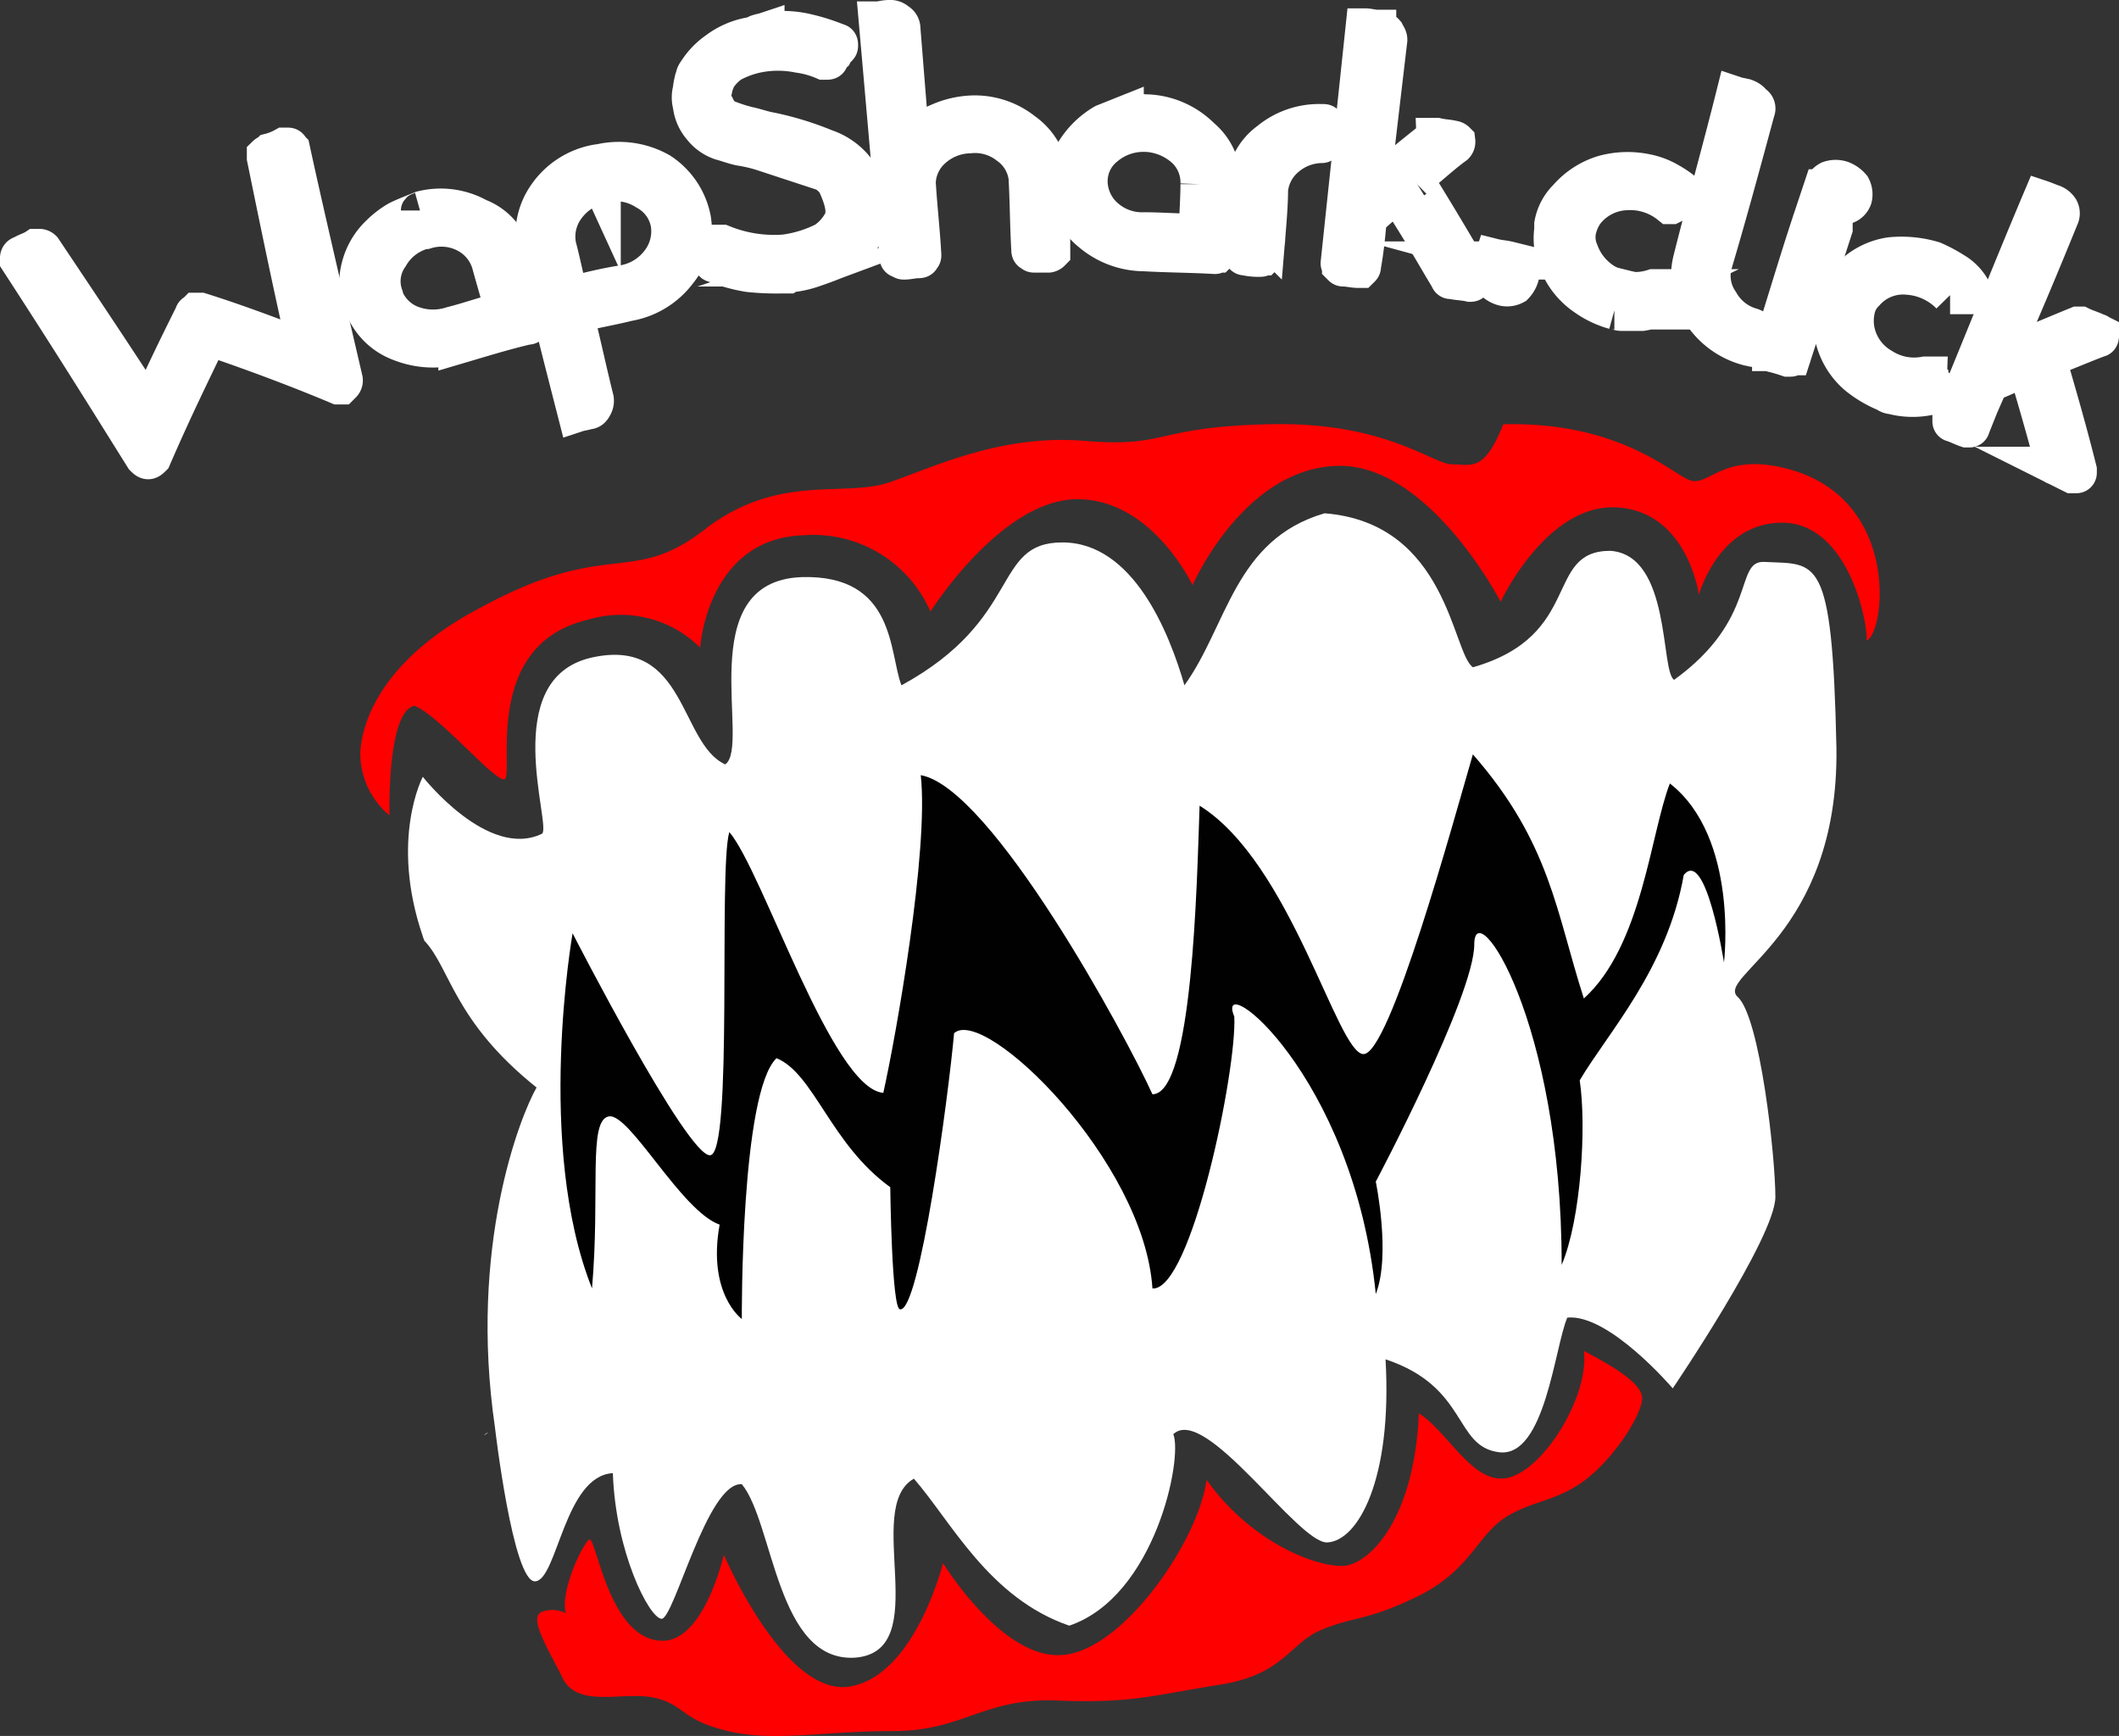 <svg xmlns="http://www.w3.org/2000/svg" viewBox="0 0 111 90.929"><rect x="0" y="0" width="111" height="90.929" fill="#333333" stroke="none"/><defs><style>.a,.d{fill:#fff;}.b{fill:#010101;}.c{fill:red;}.d{stroke:#fff;stroke-miterlimit:10;stroke-width:2px;}</style></defs><g transform="translate(0.1)"><path class="a" d="M34.4,103.045c.073-.073.145-.145.218-.145l-.218.145Z" transform="translate(-9.157 -27.853)"/><path class="a" d="M98.6,61.961c1.163,1.09,1.962,8.357,1.962,10.464s-5.377,10.028-5.377,10.028-3.343-3.924-5.523-3.706C89,80.273,88.5,86.086,86.1,85.8s-1.6-3.415-5.959-4.869c.363,6.322-1.453,9.519-3.052,9.592-1.526.073-6.395-7.267-8.066-5.668.509,1.235-.945,8.5-5.45,10.028-4.215-1.453-6.177-5.45-8.139-7.7-2.689,1.526,1.09,9.011-3.052,9.374-4.142.291-4.287-7.049-5.959-9.083-1.817-.145-3.561,7.121-4.215,7.049s-2.4-3.488-2.543-7.63c-2.543.145-2.907,5.6-4.069,5.668s-2.107-8.066-2.107-8.066c-1.381-9.447,1.308-16.277,2.18-17.8-4.36-3.488-4.505-6.249-5.886-7.7,0-.073-.073-.145-.073-.218-1.744-5.087,0-8.357,0-8.357s3.415,4.36,6.249,2.979c.509-.436-2.325-8.139,2.616-9.229s4.578,4.505,6.976,5.6c1.381-.945-1.817-9.592,4-9.81,4.941-.145,4.578,4,5.232,5.668,6.395-3.488,4.723-7.485,8.429-7.485s5.6,4.723,6.395,7.485c2.253-3.125,2.616-7.63,7.339-9.011,6.467.509,6.685,7.339,7.775,8.066,5.813-1.671,3.706-6.1,7.194-6.1,3.2.218,2.616,6.322,3.343,6.758,4.433-3.2,3.125-6.249,4.723-6.177,2.761.145,3.561-.509,3.779,9.737C103.9,58.763,97.361,60.871,98.6,61.961Z" transform="translate(-7.662 -9.731)"/><g transform="translate(29.26 39.513)"><path class="b" d="M42.451,72.966c1.09-.218,3.779,4.941,5.813,5.668-.654,3.633,1.163,4.941,1.163,4.941s-.073-11.845,1.817-13.661c1.962.8,2.834,4.505,5.959,6.758,0,0,.073,6.395.509,6.395,1.017.218,2.543-11.191,2.834-14.461,1.6-1.453,9.955,6.685,10.391,13.371,2.035.145,4.433-11.481,4.287-14.243-1.09-2.616,6.249,2.979,7.412,14.533.8-2.035,0-5.886,0-5.886s5.159-9.737,5.159-12.426,4.578,3.924,4.578,16.786c1.017-2.4,1.308-7.267.945-9.665,1.453-2.471,4.578-5.813,5.45-10.755,1.163-1.453,2.107,4.578,2.107,4.578s.8-6.54-2.834-9.374c-1.017,2.616-1.453,8.5-4.505,11.263C92.082,62.284,91.792,58.651,87.722,54c-1.017,3.488-4.36,15.769-5.741,15.7S78.2,59.668,73.407,56.689c-.145,4.142-.363,15.115-2.471,15.115C69.556,68.751,62.507,55.744,58.8,55.09c.436,3.924-1.308,13.734-1.962,16.641-2.689-.218-6.322-11.627-8.066-13.661C48.192,60.031,48.991,75,47.756,75s-7.194-11.627-7.194-11.627-1.962,11.118,1.017,18.6C42.015,76.963,41.361,73.184,42.451,72.966Z" transform="translate(-39.928 -54)"/></g><path class="c" d="M25.5,47.637a4.245,4.245,0,0,0,1.526,3.052s-.145-5.45,1.308-5.741c1.308.509,4.215,4,4.723,3.851.509-.218-1.235-7.049,4.36-8.357A5.9,5.9,0,0,1,43.3,41.9s.363-5.741,5.45-5.886a6.688,6.688,0,0,1,6.613,4s3.706-5.886,7.7-5.886c3.924,0,6.031,4.505,6.031,4.505s2.616-6.031,7.485-6.249S85.231,39.5,85.231,39.5s2.4-5.159,6.1-4.941,4.287,4.578,4.287,4.578,1.017-3.779,4.36-3.779c3.27,0,4.433,4.723,4.433,6.177,1.017-.509,1.817-7.993-4.869-9.156-2.616-.436-3.343.872-4.215.8s-3.488-3.125-9.955-2.979C84.359,32.741,83.7,32.3,82.687,32.3S79.2,30.052,73.1,30.2s-5.232,1.235-9.665.872c-4.36-.363-7.921,1.381-10.246,2.18-2.4.8-5.813-.509-9.665,2.471s-5.014.436-11.7,4.069C25.135,43.277,25.5,47.637,25.5,47.637Z" transform="translate(-6.723 -7.979)"/><path class="c" d="M39.742,110.734c-.291-1.235.945-3.706,1.235-3.851.363-.218,1.017,5.3,3.851,5.3,2.18,0,3.2-4.505,3.2-4.505s3.2,7.485,6.613,6.9,4.869-6.467,4.869-6.467,3.2,5.232,6.395,4.8c3.125-.363,6.976-5.959,7.412-9.156,2.325,3.27,5.741,4.578,7.194,4.505,1.453-.145,3.706-2.616,3.924-7.993,1.6,1.017,2.907,3.924,4.8,3.343S93.37,99.253,93.079,97c1.381.727,3.052,1.671,3.052,2.471,0,.872-1.453,3.125-2.979,4.287s-2.907,1.09-4.287,2.035-1.817,2.761-4.505,4.069-3.27,1.017-5.014,1.744-1.962,2.4-5.523,2.907c-3.561.581-4.505.945-8.357.8s-4.869,1.6-8.575,1.6-6.177.581-8.647,0-2.253-1.381-3.851-1.744-4,.581-4.8-1.017-1.817-3.2-1.09-3.488A1.57,1.57,0,0,1,39.742,110.734Z" transform="translate(-10.211 -26.24)"/><g transform="translate(0.9 1)"><path class="d" d="M14.053,10.491a3.037,3.037,0,0,0,.727-.291H15c.073,0,.073.073.145.145.581,2.689,1.526,6.758,2.761,12.063a.267.267,0,0,1-.073.218l-.073.073h-.145c-1.381-.581-3.561-1.453-6.54-2.471h-.218c-.073,0-.073.073-.145.145-.654,1.381-1.671,3.415-2.834,6.1-.073.073-.145.145-.218.145s-.145-.073-.218-.145C5.987,24.152,3.879,20.737.9,16.159v-.145a.156.156,0,0,1,.145-.145c.218-.145.509-.218.727-.363H1.99a.254.254,0,0,1,.145.073c1.163,1.744,2.979,4.433,5.3,7.993.073.073.145.145.218.145s.145-.073.218-.145q.654-1.526,2.18-4.578c0-.073.073-.073.145-.145h.218c1.163.363,2.834.945,5.087,1.817.073.073.218,0,.291-.073a.267.267,0,0,0,.073-.218c-.727-3.2-1.381-6.395-2.035-9.592v-.145C13.907,10.563,13.98,10.563,14.053,10.491Z" transform="translate(-0.9 -3.515)"/><path class="d" d="M33.455,17.215c.291,1.09.581,2.18.872,3.343V20.7c0,.073-.073.073-.145.073-1.235.291-2.4.654-3.633,1.017a4.663,4.663,0,0,1-2.979-.145,3.273,3.273,0,0,1-1.962-1.962c0-.073,0-.073-.073-.145a3.1,3.1,0,0,1-.073-1.817,3.582,3.582,0,0,1,1.017-1.744,4.665,4.665,0,0,1,.945-.727c.291-.145.654-.291,1.017-.436.073,0,.145,0,.145-.073a4.035,4.035,0,0,1,3.052.363A2.925,2.925,0,0,1,33.455,17.215Zm-.509,2.616c-.218-.8-.436-1.526-.654-2.325a2.56,2.56,0,0,0-1.235-1.526,2.807,2.807,0,0,0-2.18-.218H28.8a2.9,2.9,0,0,0-1.817,1.381,2.264,2.264,0,0,0-.291,2.035v.073A2.471,2.471,0,0,0,28.078,20.7a3.2,3.2,0,0,0,2.18.073c.872-.218,1.671-.509,2.543-.727a.071.071,0,0,0,.073-.073A.225.225,0,0,0,32.947,19.831Z" transform="translate(-7.586 -4.716)"/><path class="d" d="M46.3,14.258a3.436,3.436,0,0,1-.727,2.761,4.136,4.136,0,0,1-2.616,1.6c-.872.218-1.744.363-2.616.581-.073,0-.073.073-.145.073a.1.1,0,0,0,0,.145c.363,1.453.654,2.834,1.017,4.287a.545.545,0,0,1-.073.363c-.073.145-.145.218-.291.218-.218.073-.363.073-.581.145-.727-2.834-1.453-5.668-2.107-8.5a3.554,3.554,0,0,1,.509-2.834,4.028,4.028,0,0,1,2.689-1.744h.073a4.377,4.377,0,0,1,3.2.436A3.831,3.831,0,0,1,46.3,14.258Zm-4.723-1.817a3.117,3.117,0,0,0-1.889,1.235,2.582,2.582,0,0,0-.436,2.035c.218.8.363,1.6.581,2.4,0,.073.073.073.073.145h.145c.872-.218,1.744-.436,2.689-.581a3.024,3.024,0,0,0,1.889-1.163,2.629,2.629,0,0,0,.509-2.035A2.421,2.421,0,0,0,43.9,12.8a2.887,2.887,0,0,0-2.325-.363Z" transform="translate(-11.059 -3.794)"/><path class="d" d="M54.684,14.514a.437.437,0,0,0-.291.073H54.1a14,14,0,0,1-1.744-.073,8.5,8.5,0,0,1-1.817-.509c-.073,0-.073-.073-.145-.145v-.145a4.284,4.284,0,0,1,.291-.581c0-.073.073-.073.145-.145h.145a7.192,7.192,0,0,0,3.27.509,6.561,6.561,0,0,0,2.107-.654,2.789,2.789,0,0,0,.872-.945c.291-.509.145-1.163-.291-2.107a1.916,1.916,0,0,0-.8-.654,7.748,7.748,0,0,0-1.381-.509c-.291-.073-.581-.145-.8-.218-.291-.073-.581-.145-.8-.218A7.6,7.6,0,0,0,51.923,7.9c-.363-.073-.727-.218-1.017-.291a2.166,2.166,0,0,1-1.017-.727,2.128,2.128,0,0,1-.509-1.163,1.486,1.486,0,0,1,0-.8,2.57,2.57,0,0,1,.073-.436.562.562,0,0,1,.073-.218c0-.145.073-.218.218-.436a3.809,3.809,0,0,1,.945-.945,4.1,4.1,0,0,1,1.962-.8c.145-.145.363-.145.581-.218a5.414,5.414,0,0,1,2.18.073,10.491,10.491,0,0,1,1.6.509c.073,0,.073.073.073.145s0,.073-.073.145a1,1,0,0,0-.218.291,1,1,0,0,0-.218.291c0,.073-.073.073-.145.073h-.145a5.005,5.005,0,0,0-1.308-.363,5.491,5.491,0,0,0-2.18,0,5.013,5.013,0,0,0-1.381.509,2.775,2.775,0,0,0-.654.654c-.073.073-.145.145-.145.218s0,.145-.073.145h0a2.033,2.033,0,0,1-.073.436,1.065,1.065,0,0,0,.145.8,1.52,1.52,0,0,0,.291.436,1.171,1.171,0,0,0,.509.291,7.542,7.542,0,0,0,.945.291c.363.073.727.218,1.163.291a16.158,16.158,0,0,1,2.834.872A3.439,3.439,0,0,1,58.1,9.282a3.578,3.578,0,0,1,.436,1.235c0,.073.073.218.073.291v.872a2.638,2.638,0,0,1-.509,1.235,3.217,3.217,0,0,1-1.09.872c-.363.145-.727.291-1.163.436A5.444,5.444,0,0,1,54.684,14.514Z" transform="translate(-14.136 -1.216)"/><path class="d" d="M63.89,13.5,62.8,1.073c.145,0,.363-.073.581-.073a.534.534,0,0,1,.436.145.4.4,0,0,1,.218.363l.436,5.45a.156.156,0,0,0,.145.145h.218a5.038,5.038,0,0,1,1.235-.727,4.744,4.744,0,0,1,1.453-.363,4.083,4.083,0,0,1,2.907.872,3.3,3.3,0,0,1,1.381,2.325c0,1.308.073,2.543.073,3.851v.145a.254.254,0,0,1-.145.073h-.727c-.073,0-.073,0-.145-.073-.073,0-.073-.073-.073-.145-.073-1.235-.073-2.543-.145-3.779a2.43,2.43,0,0,0-1.017-1.671A2.82,2.82,0,0,0,67.6,7.031a3.006,3.006,0,0,0-1.962.8,2.442,2.442,0,0,0-.8,1.744c.073,1.235.218,2.471.291,3.779,0,.073,0,.073-.073.145,0,.073-.073.073-.145.073-.218,0-.509.073-.727.073-.073,0-.073,0-.145-.073C63.89,13.571,63.89,13.5,63.89,13.5Zm9.3-.509Zm.073,0Zm.145.073Zm0,.073Z" transform="translate(-17.819 -1)"/><path class="d" d="M84.539,11.567c-.073,1.163-.145,2.253-.145,3.415,0,.073,0,.073-.073.145-.073,0-.073.073-.145.073-1.235-.073-2.471-.073-3.706-.145a4.318,4.318,0,0,1-2.761-1.017A3.492,3.492,0,0,1,76.4,11.567v-.145a2.9,2.9,0,0,1,.509-1.744A4.4,4.4,0,0,1,78.362,8.3l1.09-.436a2.77,2.77,0,0,1,1.09-.073h.145a4.231,4.231,0,0,1,2.761,1.235A3.039,3.039,0,0,1,84.539,11.567ZM83.3,13.893c0-.8.073-1.6.073-2.4a2.41,2.41,0,0,0-.727-1.817,3.264,3.264,0,0,0-2.035-.872h-.073a3.1,3.1,0,0,0-2.107.727,2.3,2.3,0,0,0-.872,1.817v.073a2.552,2.552,0,0,0,.872,1.817,2.92,2.92,0,0,0,2.035.727c.872,0,1.744.073,2.616.073.073,0,.073,0,.145-.073C83.3,13.965,83.3,13.965,83.3,13.893Z" transform="translate(-21.537 -2.847)"/><path class="d" d="M90.308,14.459c0,.291-.073.581-.073.872,0,.073,0,.073-.073.145-.073,0-.073.073-.145.073a2.981,2.981,0,0,1-.8-.073c-.073,0-.073,0-.145-.073,0-.073-.073-.073-.073-.145l.218-3.488a3,3,0,0,1,1.235-2.325A4.115,4.115,0,0,1,93.215,8.5h.073c.073,0,.073,0,.145.073,0,.073.073.073.073.145,0,.218-.073.509-.073.727a.071.071,0,0,1-.073.073c-.073,0-.073.073-.145.073a2.905,2.905,0,0,0-1.889.727,2.522,2.522,0,0,0-.872,1.671c0,.727-.073,1.6-.145,2.471Z" transform="translate(-24.981 -3.05)"/><path class="d" d="M100.024,9.593c.727,1.163,1.744,2.834,3.052,5.087V14.9c-.073.073-.073.073-.145.073-.291-.073-.654-.073-.945-.145h-.073a.071.071,0,0,1-.073-.073c-.581-.945-1.381-2.4-2.616-4.287,0-.073-.073-.073-.145-.073h-.145c-.291.291-.8.654-1.381,1.235v.145c-.073.8-.145,1.526-.291,2.325,0,.073,0,.073-.073.145h-.145c-.218,0-.509-.073-.727-.073-.073,0-.073,0-.145-.073,0-.073-.073-.073-.073-.145.436-4.142.872-8.211,1.308-12.353.218,0,.436.073.654.073a.628.628,0,0,1,.436.218c.073.145.145.218.145.363l-.872,7.412c0,.073,0,.145.073.145h.218c.654-.509,1.6-1.308,2.979-2.4a.071.071,0,0,0,.073-.073h.073c.291.073.581.073.872.145a.254.254,0,0,1,.145.073.267.267,0,0,1-.073.218c-.509.363-1.163.945-2.107,1.744l-.073.073C100.024,9.521,100.024,9.521,100.024,9.593Z" transform="translate(-26.921 -1.164)"/><path class="d" d="M108.526,19.145a1.171,1.171,0,0,1-.291.509.82.82,0,0,1-.581.073,1.171,1.171,0,0,1-.509-.291.692.692,0,0,1-.145-.509c.073-.218.073-.509.145-.727.291.073.509.073.8.145a1.171,1.171,0,0,1,.509.291A.638.638,0,0,1,108.526,19.145Z" transform="translate(-29.901 -5.701)"/><path class="d" d="M116.795,18.239c.073.073.073.145.145.218s.145.145.145.218c.073.073.073.145.145.145.073.073.073.073.073.145a.071.071,0,0,1-.073.073,6.054,6.054,0,0,1-1.09.291h-1.09c-.145,0-.218-.073-.363-.073a4.867,4.867,0,0,1-1.526-.727,3.9,3.9,0,0,1-1.381-1.671,3.117,3.117,0,0,1-.291-1.817v-.291a2.558,2.558,0,0,1,.727-1.381,4.091,4.091,0,0,1,1.889-1.235,4.731,4.731,0,0,1,2.253-.073h0a3.8,3.8,0,0,1,1.163.436,5.159,5.159,0,0,1,1.017.727V13.3h0l-.436.218-.436.218h-.073a3.307,3.307,0,0,0-2.325-.727,2.873,2.873,0,0,0-2.107,1.09,2.548,2.548,0,0,0-.436,1.017,1.905,1.905,0,0,0,.145,1.09,3.144,3.144,0,0,0,1.6,1.744,3.056,3.056,0,0,0,2.253.145h.145C116.722,18.166,116.795,18.166,116.795,18.239Z" transform="translate(-31.121 -3.996)"/><path class="d" d="M124.806,7.3c-.727,2.689-1.453,5.377-2.253,8.066a2.426,2.426,0,0,0,.363,1.962,2.753,2.753,0,0,0,1.671,1.308.726.726,0,0,1,.363.291.79.79,0,0,1,.073.363c0,.145-.073.218-.073.363a.071.071,0,0,1-.073.073h-.145c-.145,0-.218-.073-.363-.073a4.17,4.17,0,0,1-2.4-1.744,3.437,3.437,0,0,1-.509-2.761c.727-2.907,1.526-5.741,2.253-8.647.218.073.363.073.581.145a.725.725,0,0,1,.363.291A.265.265,0,0,1,124.806,7.3Z" transform="translate(-33.828 -2.503)"/><path class="d" d="M130.47,13.887c-.291-.073-.509-.145-.8-.218l.218-.654a.744.744,0,0,1,.363-.436,1.008,1.008,0,0,1,.654,0,1.3,1.3,0,0,1,.509.363.82.82,0,0,1,.073.581.6.6,0,0,1-.363.363A1.976,1.976,0,0,1,130.47,13.887Zm-3.125,7.775c-.073,0-.073-.073-.145-.073v-.145c.727-2.253,1.381-4.505,2.107-6.685a.071.071,0,0,1,.073-.073h.145c.291.073.509.145.8.218.073,0,.073.073.145.073v.145c-.727,2.253-1.453,4.433-2.18,6.685a.071.071,0,0,1-.073.073h-.145C127.854,21.808,127.636,21.736,127.345,21.663Z" transform="translate(-35.422 -4.15)"/><path class="d" d="M136.676,24.484c0,.073.073.145.145.218s.145.145.145.218.073.145.073.218.073.073,0,.145c0,.073-.073.073-.145.073a4.16,4.16,0,0,1-2.18,0c-.145,0-.218-.073-.363-.145a5.941,5.941,0,0,1-1.453-.872,3.741,3.741,0,0,1-1.163-1.817,3.1,3.1,0,0,1-.073-1.817c0-.073.073-.145.073-.291a2.614,2.614,0,0,1,.872-1.308,3.63,3.63,0,0,1,2.035-1.017,5.816,5.816,0,0,1,2.253.218h0a7.942,7.942,0,0,1,1.09.581,2.5,2.5,0,0,1,.872.872v.073h0a1.05,1.05,0,0,1-.509.145,1.347,1.347,0,0,1-.509.145h-.073a3.413,3.413,0,0,0-2.18-1.017,2.632,2.632,0,0,0-2.253.872,1.736,1.736,0,0,0-.509.945,2.752,2.752,0,0,0,0,1.09,2.857,2.857,0,0,0,1.381,1.889,3.111,3.111,0,0,0,2.253.436h.145C136.6,24.412,136.6,24.412,136.676,24.484Z" transform="translate(-36.614 -5.664)"/><path class="d" d="M145.214,22.357c.363,1.308.945,3.2,1.6,5.813v.145a.071.071,0,0,1-.073.073h-.218l-.872-.436a.071.071,0,0,1-.073-.073v-.073c-.291-1.09-.727-2.689-1.381-4.869,0-.073-.073-.073-.145-.073h-.145c-.363.145-.945.436-1.671.727l-.073.073-.073.073-.872,2.18a.071.071,0,0,1-.073.073H141c-.218-.073-.509-.218-.727-.291a.071.071,0,0,1-.073-.073v-.145c1.6-3.851,3.125-7.7,4.723-11.481.218.073.363.145.581.218a.726.726,0,0,1,.363.291.463.463,0,0,1,0,.436c-.945,2.325-1.889,4.578-2.907,6.9a.267.267,0,0,0,.073.218.136.136,0,0,0,.218,0c.8-.291,1.962-.8,3.561-1.453h.145c.291.145.581.218.872.363a.156.156,0,0,1,.145.145c0,.073,0,.145-.073.145-.581.218-1.453.581-2.543,1.017a.071.071,0,0,0-.073.073C145.214,22.284,145.214,22.284,145.214,22.357Z" transform="translate(-38.975 -4.553)"/></g></g></svg>